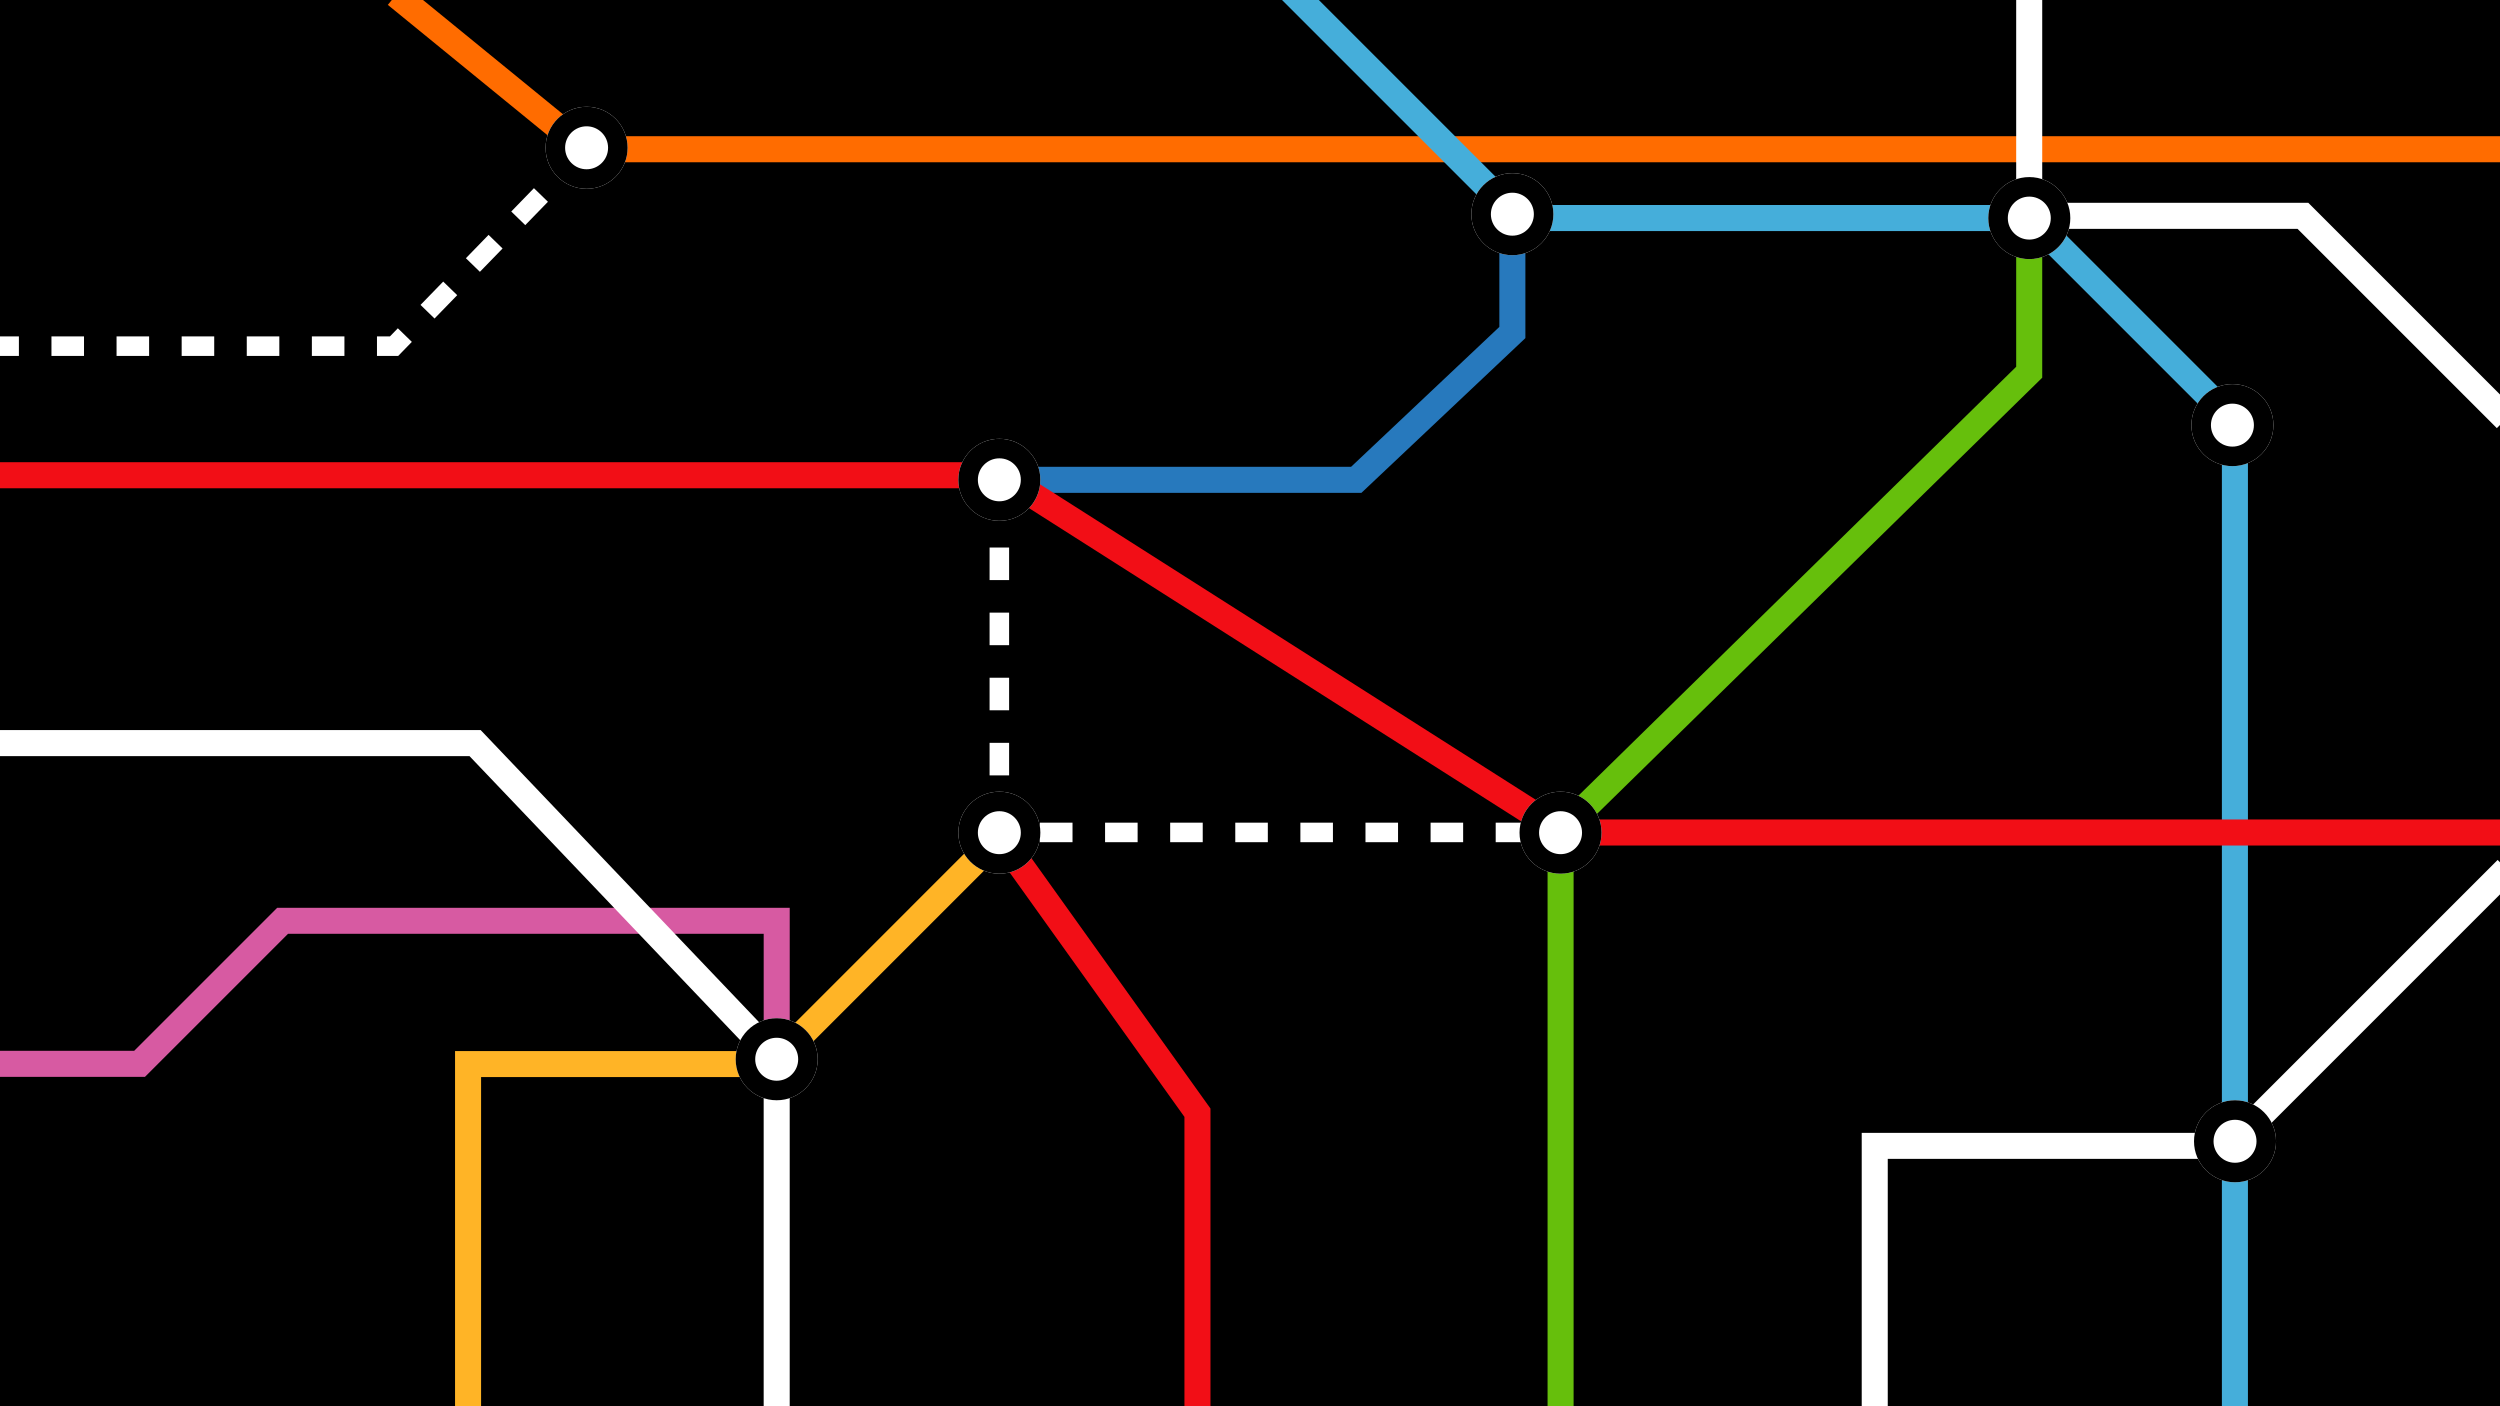 <svg xmlns="http://www.w3.org/2000/svg" xmlns:xlink="http://www.w3.org/1999/xlink" viewBox="0 0 1920 1080">
  <defs>
    <style>
      .cls-1 {
        clip-path: url(#clip-Web_1920_4);
      }

      .cls-10, .cls-13, .cls-2, .cls-3, .cls-4, .cls-5, .cls-6, .cls-7, .cls-8, .cls-9 {
        fill: none;
      }

      .cls-2 {
        stroke: #f20e16;
      }

      .cls-10, .cls-2, .cls-3, .cls-4, .cls-5, .cls-6, .cls-7, .cls-9 {
        stroke-width: 20px;
      }

      .cls-3 {
        stroke: #d75aa2;
      }

      .cls-4 {
        stroke: #ff6c00;
      }

      .cls-5 {
        stroke: #45aeda;
      }

      .cls-6, .cls-8 {
        stroke: #fff;
      }

      .cls-7 {
        stroke: #2779bd;
      }

      .cls-11, .cls-8 {
        stroke-width: 15px;
      }

      .cls-8 {
        stroke-dasharray: 25 25;
      }

      .cls-9 {
        stroke: #66bf0c;
      }

      .cls-10 {
        stroke: #ffb426;
      }

      .cls-11 {
        fill: #fff;
        stroke: #000;
      }

      .cls-12 {
        stroke: none;
      }
    </style>
    <clipPath id="clip-Web_1920_4">
      <rect width="1920" height="1080"/>
    </clipPath>
  </defs>
  <g id="Web_1920_4" data-name="Web 1920 – 4" class="cls-1">
    <rect width="1920" height="1080"/>
    <path id="Path_13" data-name="Path 13" class="cls-2" d="M945.646,993V767.555L793.2,554.374" transform="translate(-26 87)"/>
    <path id="Path_12" data-name="Path 12" class="cls-3" d="M622.51,727.011V620.166H243.051L133.185,730.032H25.248" transform="translate(-26 87)"/>
    <path id="Path_7" data-name="Path 7" class="cls-4" d="M303.167-87,448.488,31.625H1921.628" transform="translate(1 83)"/>
    <path id="Path_3" data-name="Path 3" class="cls-5" d="M1742.411,993V237.408l-156.97-156.97H1192.159L1013.735-97.987" transform="translate(-26 87)"/>
    <path id="Path_11" data-name="Path 11" class="cls-6" d="M1584.428-91V78.759h210.215l155.99,155.99" transform="translate(-26 87)"/>
    <path id="Path_9" data-name="Path 9" class="cls-7" d="M1187.5,77.5v90.864L1067.612,281.5H793.772" transform="translate(-26 87)"/>
    <path id="Path_8" data-name="Path 8" class="cls-8" d="M476.277,26.873,328.66,178.84H24.968" transform="translate(-26 87)"/>
    <path id="Path_6" data-name="Path 6" class="cls-6" d="M622.5,993V726.757L390.856,483.692H22.141" transform="translate(-26 87)"/>
    <path id="Path_5" data-name="Path 5" class="cls-9" d="M1227.529,993V551.471l359.9-352.6V79.986" transform="translate(-29 87)"/>
    <path id="Path_4" data-name="Path 4" class="cls-10" d="M393.471,999.924V737.119h233.6L804.959,559.23" transform="translate(-34 80.076)"/>
    <path id="Path_2" data-name="Path 2" class="cls-8" d="M793.5,283.5V552.306h434.029" transform="translate(-26 87)"/>
    <path id="Path_1" data-name="Path 1" class="cls-2" d="M260,364.978h769.187l431.126,274.374H2180" transform="translate(-260)"/>
    <g id="Ellipse_9" data-name="Ellipse 9" class="cls-11" transform="translate(736 337)">
      <circle class="cls-12" cx="31.5" cy="31.5" r="31.5"/>
      <circle class="cls-13" cx="31.5" cy="31.5" r="24"/>
    </g>
    <g id="Ellipse_10" data-name="Ellipse 10" class="cls-11" transform="translate(1167 608)">
      <circle class="cls-12" cx="31.5" cy="31.5" r="31.5"/>
      <circle class="cls-13" cx="31.5" cy="31.5" r="24"/>
    </g>
    <g id="Ellipse_11" data-name="Ellipse 11" class="cls-11" transform="translate(736 608)">
      <circle class="cls-12" cx="31.5" cy="31.5" r="31.5"/>
      <circle class="cls-13" cx="31.5" cy="31.5" r="24"/>
    </g>
    <g id="Ellipse_12" data-name="Ellipse 12" class="cls-11" transform="translate(1683 295)">
      <circle class="cls-12" cx="31.5" cy="31.5" r="31.5"/>
      <circle class="cls-13" cx="31.5" cy="31.5" r="24"/>
    </g>
    <g id="Ellipse_15" data-name="Ellipse 15" class="cls-11" transform="translate(565 782)">
      <circle class="cls-12" cx="31.5" cy="31.5" r="31.5"/>
      <circle class="cls-13" cx="31.5" cy="31.5" r="24"/>
    </g>
    <g id="Ellipse_16" data-name="Ellipse 16" class="cls-11" transform="translate(419 82)">
      <circle class="cls-12" cx="31.5" cy="31.5" r="31.5"/>
      <circle class="cls-13" cx="31.5" cy="31.5" r="24"/>
    </g>
    <g id="Ellipse_14" data-name="Ellipse 14" class="cls-11" transform="translate(1130 133)">
      <circle class="cls-12" cx="31.5" cy="31.5" r="31.5"/>
      <circle class="cls-13" cx="31.5" cy="31.5" r="24"/>
    </g>
    <g id="Ellipse_13" data-name="Ellipse 13" class="cls-11" transform="translate(1527 136)">
      <circle class="cls-12" cx="31.5" cy="31.5" r="31.5"/>
      <circle class="cls-13" cx="31.5" cy="31.5" r="24"/>
    </g>
    <path id="Path_10" data-name="Path 10" class="cls-6" d="M1465.8,993V793.034h272.919l212.53-212.53" transform="translate(-26 87)"/>
    <g id="Ellipse_17" data-name="Ellipse 17" class="cls-11" transform="translate(1685 845)">
      <circle class="cls-12" cx="31.5" cy="31.5" r="31.5"/>
      <circle class="cls-13" cx="31.5" cy="31.5" r="24"/>
    </g>
  </g>
</svg>
